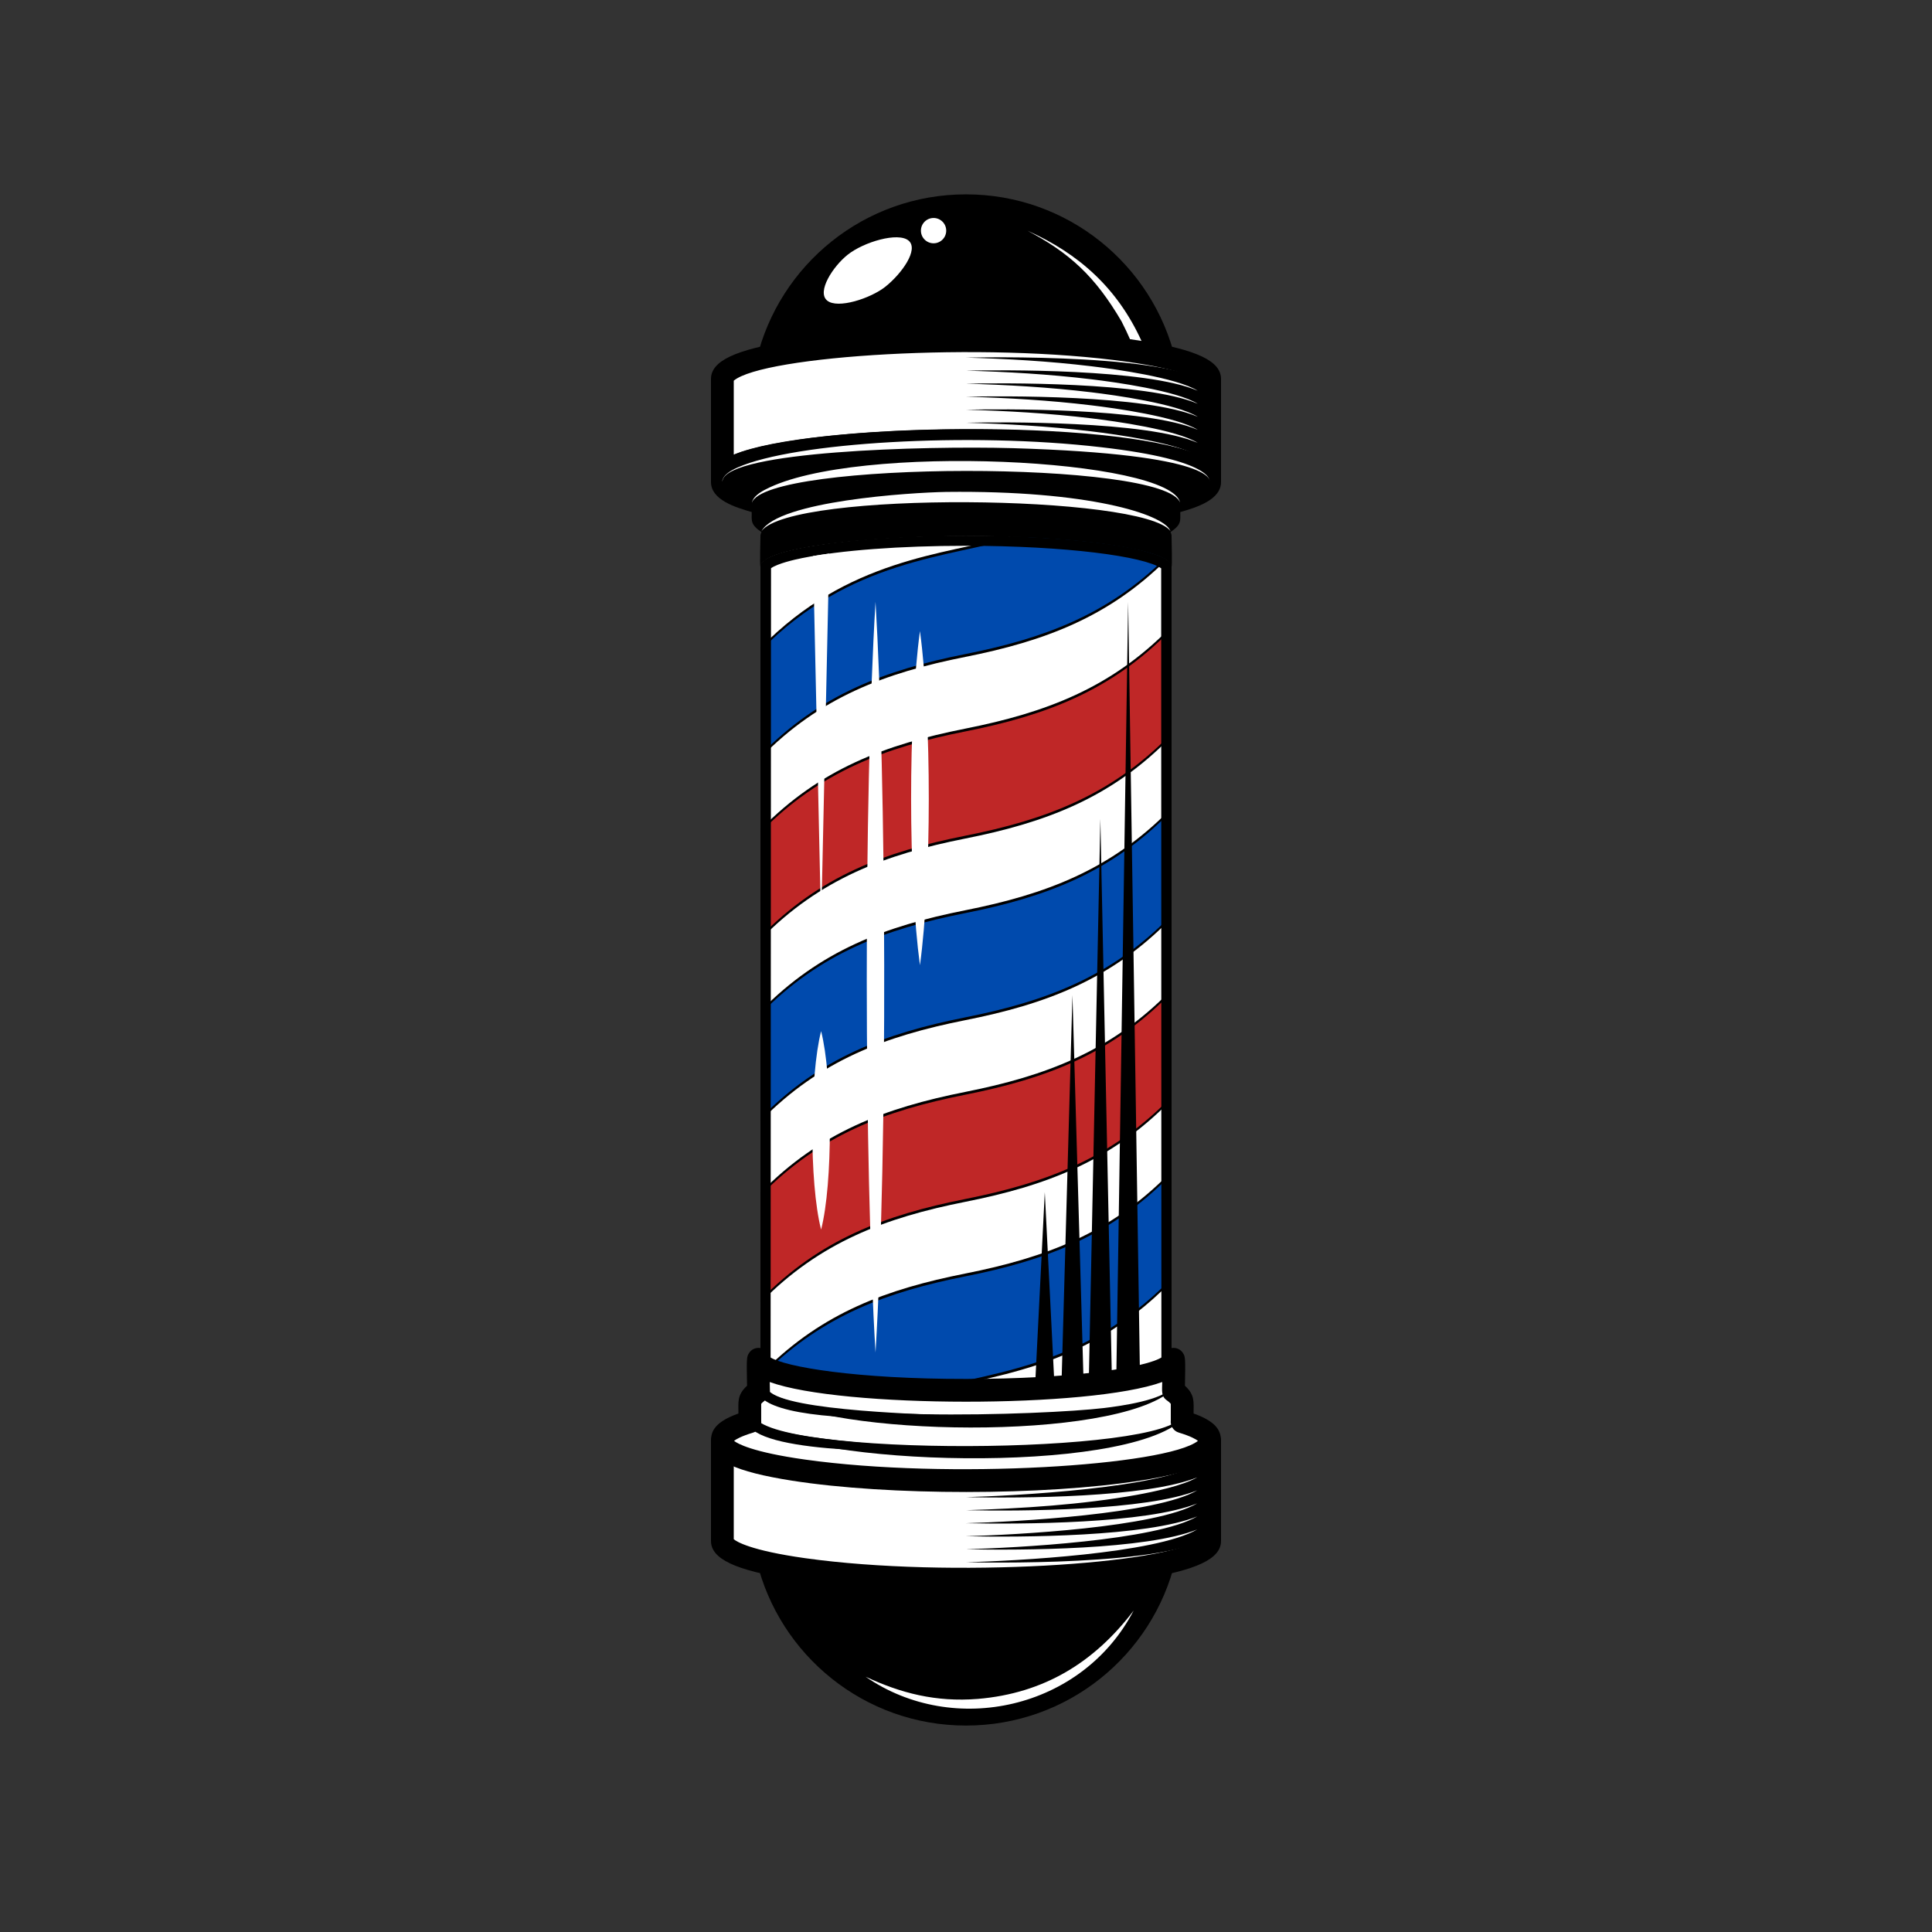 <svg xmlns="http://www.w3.org/2000/svg" xmlns:xlink="http://www.w3.org/1999/xlink" width="500" zoomAndPan="magnify" viewBox="0 0 375 375" height="500" preserveAspectRatio="xMidYMid meet" version="1.0"><rect x="0" y="0" width="375" height="375" fill="#333333" stroke="none"/><defs><clipPath id="873a19c524"><path d="M 138 277.273 L 237 277.273 L 237 308.777 L 138 308.777 Z M 138 277.273 " clip-rule="nonzero"/></clipPath><clipPath id="0d0997b5ec"><path d="M 138 261.52 L 237 261.52 L 237 289.754 L 138 289.754 Z M 138 261.52 " clip-rule="nonzero"/></clipPath><clipPath id="3005e660d7"><path d="M 138 63.875 L 237 63.875 L 237 95.379 L 138 95.379 Z M 138 63.875 " clip-rule="nonzero"/></clipPath><clipPath id="956ff6eb11"><path d="M 138 83.195 L 237 83.195 L 237 110.242 L 138 110.242 Z M 138 83.195 " clip-rule="nonzero"/></clipPath><clipPath id="466125f05c"><path d="M 146 37.5 L 229 37.5 L 229 70 L 146 70 Z M 146 37.5 " clip-rule="nonzero"/></clipPath></defs><path fill="#000000" d="M 227.391 110 C 227.602 108.129 221.492 106.762 219.676 106.395 C 196.234 101.656 146.707 104.43 147.613 110 L 147.609 110 L 147.609 264.793 L 147.613 264.793 C 147.988 270.551 197.824 272.949 220.246 268.18 C 223.953 267.383 227.293 266.195 227.387 264.793 L 227.391 264.793 L 227.391 110 " fill-opacity="1" fill-rule="nonzero"/><path fill="#004aad" d="M 147.73 196.695 C 147.73 203.441 147.73 210.191 147.73 216.938 C 159.125 205.324 171.781 200.566 187.379 197.465 C 202.973 194.367 215.629 189.609 227.023 177.996 C 227.023 171.246 227.023 164.5 227.023 157.754 C 215.629 169.367 202.973 174.125 187.379 177.227 C 171.781 180.324 159.125 185.082 147.73 196.695 " fill-opacity="1" fill-rule="nonzero"/><path fill="#004aad" d="M 227.023 248.508 C 227.023 241.762 227.023 235.012 227.023 228.266 C 215.629 239.879 202.973 244.637 187.379 247.738 C 172.234 250.75 159.859 255.324 148.727 266.219 C 153.852 269.262 170.898 270.27 176.844 270.512 C 190.809 266.441 209.766 266.098 227.023 248.508 " fill-opacity="1" fill-rule="nonzero"/><path fill="#bf2727" d="M 147.73 231.953 C 147.73 238.699 147.73 245.445 147.73 252.195 C 159.125 240.582 171.781 235.824 187.379 232.723 C 202.973 229.621 215.629 224.863 227.023 213.25 C 227.023 206.504 227.023 199.758 227.023 193.008 C 215.629 204.621 202.973 209.379 187.379 212.48 C 171.781 215.582 159.125 220.34 147.73 231.953 " fill-opacity="1" fill-rule="nonzero"/><path fill="#004aad" d="M 147.73 126.184 C 147.73 132.93 147.73 139.68 147.73 146.426 C 159.125 134.812 171.781 130.055 187.379 126.953 C 202.523 123.941 214.895 119.367 226.027 108.473 C 220.898 105.43 203.855 104.422 197.91 104.184 C 183.945 108.25 164.988 108.594 147.73 126.184 " fill-opacity="1" fill-rule="nonzero"/><path fill="#bf2727" d="M 227.023 142.738 C 227.023 135.992 227.023 129.246 227.023 122.496 C 215.629 134.109 202.973 138.867 187.379 141.969 C 171.781 145.07 159.125 149.828 147.73 161.441 C 147.73 168.188 147.73 174.934 147.73 181.68 C 159.125 170.066 171.781 165.309 187.379 162.211 C 202.973 159.109 215.629 154.352 227.023 142.738 " fill-opacity="1" fill-rule="nonzero"/><path fill="#ffffff" d="M 178.562 270.574 C 200.562 271.305 224.258 269.152 227.023 265.395 C 227.023 259.949 227.023 254.5 227.023 249.055 C 210.219 266.184 191.641 267.016 178.562 270.574 " fill-opacity="1" fill-rule="nonzero"/><path fill="#ffffff" d="M 147.73 217.484 C 147.73 222.125 147.73 226.766 147.73 231.402 C 159.125 219.789 171.781 215.035 187.379 211.934 C 202.973 208.832 215.629 204.074 227.023 192.461 C 227.023 187.82 227.023 183.184 227.023 178.543 C 215.629 190.156 202.973 194.914 187.379 198.012 C 171.781 201.117 159.125 205.871 147.73 217.484 " fill-opacity="1" fill-rule="nonzero"/><path fill="#ffffff" d="M 227.023 227.719 C 227.023 223.078 227.023 218.438 227.023 213.801 C 215.629 225.414 202.973 230.172 187.379 233.27 C 171.781 236.371 159.125 241.129 147.73 252.742 C 147.73 256.961 147.855 261.082 147.855 265.301 C 148.008 265.512 148.23 265.715 148.516 265.91 C 159.734 254.777 172.082 250.23 187.379 247.188 C 202.973 244.09 215.629 239.332 227.023 227.719 " fill-opacity="1" fill-rule="nonzero"/><path fill="#ffffff" d="M 227.023 143.285 C 215.629 154.898 202.973 159.656 187.379 162.758 C 171.781 165.859 159.125 170.617 147.73 182.23 C 147.73 186.871 147.73 191.508 147.73 196.148 C 159.125 184.535 171.781 179.777 187.379 176.676 C 202.973 173.578 215.629 168.82 227.023 157.207 C 227.023 152.566 227.023 147.926 227.023 143.285 " fill-opacity="1" fill-rule="nonzero"/><path fill="#ffffff" d="M 147.73 146.973 C 147.73 151.613 147.73 156.254 147.73 160.895 C 159.125 149.281 171.781 144.523 187.379 141.422 C 202.973 138.32 215.629 133.562 227.023 121.949 C 227.023 117.73 227.023 113.512 227.023 109.293 C 226.867 109.086 226.645 108.883 226.363 108.688 C 215.141 119.82 202.672 124.461 187.379 127.504 C 171.781 130.602 159.125 135.359 147.73 146.973 " fill-opacity="1" fill-rule="nonzero"/><path fill="#ffffff" d="M 196.191 104.117 C 174.145 103.383 150.504 105.543 147.73 109.293 C 147.73 114.742 147.73 120.188 147.73 125.637 C 164.535 108.508 183.117 107.672 196.191 104.117 " fill-opacity="1" fill-rule="nonzero"/><path fill="#000000" d="M 187.496 103.973 C 164.574 103.973 147.078 106.812 147.613 110 L 147.609 110 L 147.609 264.793 L 147.613 264.793 C 147.996 270.629 198.109 272.895 220.246 268.18 C 223.953 267.383 227.293 266.195 227.387 264.793 L 227.391 264.793 L 227.391 110 C 227.605 108.133 221.504 106.762 219.676 106.395 C 211.695 104.781 199.594 103.973 187.496 103.973 Z M 187.496 105.938 C 206.895 105.938 222.117 107.988 225.383 110.312 L 225.426 264.348 C 225.031 264.645 223.688 265.43 219.836 266.258 C 199.746 270.527 155.68 268.91 149.574 264.348 L 149.656 110.285 C 150.992 109.367 154.117 108.641 155.715 108.32 C 163.203 106.805 174.789 105.938 187.496 105.938 " fill-opacity="1" fill-rule="nonzero"/><path fill="#000000" d="M 216.68 266.844 C 218.188 266.598 219.777 266.297 221.25 265.926 L 218.973 116.809 L 216.68 266.844 " fill-opacity="1" fill-rule="nonzero"/><path fill="#000000" d="M 211.344 267.574 C 212.918 267.395 214.406 267.199 215.805 266.984 L 213.578 158.949 L 211.344 267.574 " fill-opacity="1" fill-rule="nonzero"/><path fill="#000000" d="M 206.051 268.074 C 207.52 267.961 208.941 267.828 210.305 267.688 L 208.16 193.152 L 206.051 268.074 " fill-opacity="1" fill-rule="nonzero"/><path fill="#000000" d="M 200.938 268.41 C 202.199 268.344 203.434 268.266 204.637 268.18 L 202.793 231.402 L 200.938 268.41 " fill-opacity="1" fill-rule="nonzero"/><path fill="#ffffff" d="M 159.375 179.715 L 160.949 107.453 C 159.848 107.602 158.801 107.762 157.809 107.93 L 159.375 179.715 " fill-opacity="1" fill-rule="nonzero"/><path fill="#ffffff" d="M 169.938 262.523 C 172.383 222.047 171.984 150.887 169.938 116.809 C 167.621 155.371 167.723 225.879 169.938 262.523 " fill-opacity="1" fill-rule="nonzero"/><path fill="#ffffff" d="M 159.375 238.66 C 161.684 229.684 161.594 208.844 159.375 200.141 C 157.172 208.754 157.031 229.559 159.375 238.66 " fill-opacity="1" fill-rule="nonzero"/><path fill="#ffffff" d="M 178.562 187.344 C 180.832 170.625 180.867 139.559 178.562 122.496 C 176.25 139.633 176.297 170.637 178.562 187.344 " fill-opacity="1" fill-rule="nonzero"/><path fill="#ffffff" d="M 187.5 287.156 C 161.379 287.152 140.211 283.832 140.211 279.734 C 140.211 283.199 140.211 297.289 140.211 299.098 C 140.211 303.195 161.379 306.516 187.5 306.52 C 213.621 306.516 234.789 303.195 234.789 299.098 C 234.789 297.289 234.789 283.199 234.789 279.734 C 234.789 283.832 213.621 287.152 187.5 287.156 " fill-opacity="1" fill-rule="nonzero"/><g clip-path="url(#873a19c524)"><path fill="#000000" d="M 142.422 298.762 C 142.953 299.211 145.613 300.938 156.258 302.438 C 184.324 306.383 226.883 303.582 232.578 298.762 L 232.578 284.414 C 219.855 289.742 183.91 289.367 187.5 289.367 C 175.82 289.363 152.008 288.43 142.422 284.414 Z M 153.719 306.527 C 142.699 304.797 138 302.578 138 299.098 L 138 279.734 C 138 278.516 138.988 277.523 140.211 277.523 C 141.305 277.523 142.215 278.324 142.391 279.371 C 142.848 279.777 145.398 281.547 156.258 283.07 C 184.285 287.012 227.148 284.219 232.609 279.371 C 232.781 278.324 233.691 277.523 234.789 277.523 C 236.012 277.523 237 278.516 237 279.734 L 237 299.098 C 237 302.578 232.297 304.797 221.281 306.527 C 202.707 309.441 172.566 309.484 153.719 306.527 " fill-opacity="1" fill-rule="nonzero"/></g><path fill="#000000" d="M 236.016 283.18 L 233.562 283.18 C 233.594 283.332 233.078 283.766 232.949 283.863 C 226.18 288.883 196.281 290.344 187.5 290.598 C 198.156 290.828 222.531 290.727 232.383 286.754 C 229.586 288.379 223.871 289.562 220.695 290.141 C 210.172 292.055 198.078 292.82 187.5 293.129 C 198.172 293.355 222.57 293.234 232.383 289.281 C 224.363 293.934 197.086 295.379 187.5 295.656 C 198.145 295.879 222.531 295.781 232.383 291.809 C 224.277 296.512 197.059 297.906 187.5 298.184 C 198.148 298.41 222.531 298.309 232.383 294.336 C 224.219 299.07 196.922 300.438 187.5 300.711 C 198.137 300.938 222.527 300.836 232.383 296.863 C 224.223 301.598 196.938 302.965 187.5 303.238 C 195.141 303.398 232.641 303.715 235.773 296.844 C 235.906 296.562 235.945 285.625 236.016 283.18 " fill-opacity="1" fill-rule="nonzero"/><path fill="#000000" d="M 233.562 283.18 C 233.562 283.172 233.555 283.188 233.562 283.18 " fill-opacity="1" fill-rule="nonzero"/><path fill="#000000" d="M 146.844 302.887 C 151.242 321.266 167.773 334.93 187.5 334.93 C 207.227 334.93 223.758 321.266 228.152 302.887 C 209.785 307.727 165.191 307.719 146.844 302.887 " fill-opacity="1" fill-rule="nonzero"/><path fill="#ffffff" d="M 168.008 325.445 C 174.844 328.641 181.637 330.406 189.789 329.758 C 202.715 328.676 212.465 322.598 220.043 312.605 C 210.074 331.758 185.121 337.277 168.008 325.445 " fill-opacity="1" fill-rule="nonzero"/><path fill="#ffffff" d="M 229.445 275.953 C 229.473 275.773 229.461 276.012 229.461 272.293 C 229.461 271.562 228.867 270.785 227.762 270 C 227.785 269.754 227.914 264.086 227.762 263.832 C 228.004 269.75 177.555 272.008 154.949 267.438 C 152.98 267.043 147.156 265.816 147.238 263.832 C 147.086 264.086 147.215 269.754 147.238 270 C 146.133 270.785 145.535 271.562 145.535 272.293 C 145.535 276.012 145.527 275.773 145.555 275.953 C 142.145 276.977 140.211 278.141 140.211 279.379 C 140.211 279.508 140.211 279.707 140.211 279.965 C 140.211 284.059 161.379 287.383 187.5 287.383 C 213.621 287.383 234.789 284.059 234.789 279.965 C 234.789 279.707 234.789 279.508 234.789 279.379 C 234.789 278.141 232.855 276.977 229.445 275.953 " fill-opacity="1" fill-rule="nonzero"/><g clip-path="url(#0d0997b5ec)"><path fill="#000000" d="M 229.445 275.953 L 227.262 275.613 C 227.262 275.613 229.43 275.949 229.445 275.953 Z M 142.477 279.672 C 143.125 280.184 145.941 281.852 156.258 283.301 C 184.039 287.207 226.371 284.52 232.523 279.672 C 232.176 279.395 231.211 278.789 228.809 278.066 C 227.773 277.758 227.117 276.742 227.25 275.672 L 227.25 272.484 C 227.168 272.375 226.957 272.141 226.48 271.801 C 225.359 271.004 225.555 269.992 225.59 268.246 C 211.48 273.379 163.324 273.309 149.41 268.25 C 149.422 268.777 149.434 269.484 149.438 269.793 C 149.59 271.426 148.242 271.832 147.746 272.484 L 147.746 275.676 C 147.875 276.738 147.223 277.758 146.191 278.066 C 143.789 278.789 142.824 279.395 142.477 279.672 Z M 153.719 287.395 C 142.699 285.664 138 283.441 138 279.965 C 138 278.387 138.023 276.254 143.328 274.355 C 143.328 272.109 143.035 270.793 145.004 268.969 C 144.898 263.699 144.926 263.391 145.344 262.695 C 146.375 260.973 148.996 261.422 149.402 263.387 C 152.297 265.344 166.383 267.676 187.496 267.648 C 207.895 267.668 222.496 265.484 225.598 263.387 C 226.004 261.418 228.625 260.973 229.66 262.695 C 230.074 263.391 230.102 263.695 229.996 268.969 C 231.957 270.785 231.672 272.082 231.672 274.355 C 236.707 276.156 237 278.141 237 279.965 C 237 283.441 232.297 285.664 221.281 287.395 C 202.648 290.316 172.52 290.344 153.719 287.395 " fill-opacity="1" fill-rule="nonzero"/></g><path fill="#000000" d="M 229.438 274.754 C 229.238 275.922 227.918 276.812 226.871 277.363 C 209.398 286.805 147.797 283.484 146.309 274.754 C 148.996 282.887 226.906 282.434 229.438 274.754 " fill-opacity="1" fill-rule="nonzero"/><path fill="#000000" d="M 227.562 269.281 C 227.004 270.309 225.949 271.012 224.879 271.562 C 208.332 280.332 152.926 277.961 148.184 269.281 C 153.762 276.492 203.105 274.637 214.285 273.297 C 217.445 272.918 225.613 271.805 227.562 269.281 " fill-opacity="1" fill-rule="nonzero"/><path fill="#000000" d="M 187.5 274.906 C 178.562 275.41 160.039 275.926 151.551 273.238 C 147.781 272.055 147.434 270.816 146.957 269.93 L 148.348 270.277 C 147.961 270.543 147.602 270.832 147.324 271.129 C 146.746 271.738 146.902 271.559 146.887 275.316 C 146.887 275.344 146.887 275.398 146.887 275.379 C 146.887 275.395 146.887 275.391 146.891 275.441 C 146.891 275.426 146.898 275.473 146.887 275.414 C 146.91 275.527 146.906 275.504 146.906 275.504 C 148.367 279.762 182.941 281.129 187.5 281.383 C 177.836 281.945 148.359 282.328 145.234 276.52 C 144.898 275.887 144.938 275.414 144.934 274.926 C 144.918 270.719 144.5 270.559 148.176 268.066 C 148.992 269.684 148.941 269.656 149.18 269.926 C 152.801 273.969 180.383 274.496 187.5 274.906 " fill-opacity="1" fill-rule="nonzero"/><path fill="#ffffff" d="M 187.5 85.496 C 161.379 85.5 140.211 88.82 140.211 92.918 C 140.211 89.453 140.211 75.363 140.211 73.555 C 140.211 69.457 161.379 66.137 187.5 66.133 C 213.621 66.137 234.789 69.457 234.789 73.555 C 234.789 75.363 234.789 89.453 234.789 92.918 C 234.789 88.82 213.621 85.5 187.5 85.496 " fill-opacity="1" fill-rule="nonzero"/><g clip-path="url(#3005e660d7)"><path fill="#000000" d="M 142.422 73.891 L 142.422 88.238 C 157.188 82.055 215.824 81.223 232.578 88.238 L 232.578 73.891 C 232.047 73.441 229.387 71.711 218.742 70.215 C 190.703 66.273 148.129 69.062 142.422 73.891 Z M 234.789 95.129 C 233.691 95.129 232.781 94.328 232.609 93.281 C 232.152 92.875 229.602 91.105 218.742 89.582 C 190.746 85.645 147.859 88.426 142.391 93.281 C 142.215 94.328 141.305 95.129 140.211 95.129 C 138.988 95.129 138 94.137 138 92.918 L 138 73.555 C 138 70.074 142.699 67.855 153.719 66.125 C 172.344 63.203 202.477 63.176 221.281 66.125 C 232.297 67.855 237 70.074 237 73.555 L 237 92.918 C 237 94.137 236.012 95.129 234.789 95.129 " fill-opacity="1" fill-rule="nonzero"/></g><path fill="#000000" d="M 236.016 76.836 C 235.777 68.855 195.488 69.246 187.5 69.414 C 195.438 69.645 203.465 70.082 211.859 71.094 C 216.305 71.629 228.273 73.27 232.48 75.844 C 222.445 71.516 194.09 71.801 187.5 71.941 C 195.438 72.172 203.465 72.609 211.859 73.621 C 216.309 74.156 228.289 75.801 232.488 78.375 C 222.457 74.043 194.066 74.332 187.5 74.469 C 195.438 74.699 203.465 75.137 211.859 76.148 C 216.309 76.684 228.289 78.328 232.488 80.902 C 222.457 76.57 194.066 76.859 187.5 76.996 C 195.438 77.227 203.465 77.664 211.859 78.676 C 216.309 79.211 228.289 80.855 232.488 83.43 C 222.457 79.098 194.066 79.383 187.5 79.523 C 195.438 79.754 203.465 80.191 211.859 81.203 C 216.309 81.738 228.289 83.383 232.488 85.961 C 222.469 81.629 194.129 81.91 187.5 82.051 C 195.414 82.281 203.445 82.715 211.859 83.73 C 216.48 84.285 229.238 86.039 232.949 88.789 C 233.078 88.887 233.594 89.32 233.562 89.473 L 236.016 89.473 C 235.988 88.512 236.016 76.836 236.016 76.836 " fill-opacity="1" fill-rule="nonzero"/><path fill="#000000" d="M 233.562 89.473 C 233.555 89.465 233.562 89.48 233.562 89.473 " fill-opacity="1" fill-rule="nonzero"/><g clip-path="url(#956ff6eb11)"><path fill="#000000" d="M 221.281 85.543 C 202.645 82.617 172.512 82.594 153.719 85.543 C 142.699 87.27 138 89.492 138 92.969 L 138 93.555 C 138 96.996 142.633 98.445 145.91 99.391 C 145.91 101.062 145.617 101.801 147.809 103.281 C 147.672 103.531 147.602 103.785 147.602 104.043 C 147.602 104.812 147.445 109.797 147.609 110.07 C 147.453 104.164 198.184 101.852 220.246 106.586 C 222.152 106.988 227.465 108.168 227.391 110.07 C 227.551 109.797 227.398 104.812 227.398 104.043 C 227.398 103.785 227.328 103.531 227.188 103.281 C 229.375 101.805 229.09 101.07 229.09 99.391 C 232.137 98.512 237 97.066 237 93.555 L 237 92.969 C 237 89.492 232.297 87.27 221.281 85.543 " fill-opacity="1" fill-rule="nonzero"/></g><path fill="#ffffff" d="M 140.211 93.473 C 140.211 93.473 139.914 92.168 143.191 90.73 C 154.074 85.871 188.086 83.816 213.723 86.805 C 235.859 89.344 234.789 93.473 234.789 93.473 C 234.789 93.473 236.539 88.18 196.594 86.988 C 178.855 86.504 141.66 87.625 140.258 93.195 C 140.207 93.375 140.215 93.473 140.211 93.473 " fill-opacity="1" fill-rule="nonzero"/><path fill="#ffffff" d="M 229.062 97.602 C 226.449 89.258 148.496 89.43 145.934 97.602 C 146.152 96.438 147.477 95.574 148.523 95.035 C 165.934 85.859 227.461 88.992 229.062 97.602 " fill-opacity="1" fill-rule="nonzero"/><path fill="#ffffff" d="M 227.188 103.074 C 221.902 95.996 153.676 95.238 147.809 103.074 C 151.121 97.227 176.734 95.602 183.652 95.48 C 211.379 95.152 225.582 99.816 227.074 102.867 C 227.152 103.004 227.188 103.074 227.188 103.074 " fill-opacity="1" fill-rule="nonzero"/><g clip-path="url(#466125f05c)"><path fill="#000000" d="M 146.844 69.762 C 151.242 51.387 167.773 37.723 187.5 37.723 C 207.227 37.723 223.758 51.387 228.152 69.762 C 209.785 64.926 165.191 64.934 146.844 69.762 " fill-opacity="1" fill-rule="nonzero"/></g><path fill="#ffffff" d="M 171.852 55.648 C 169 57.918 162.559 60.035 160.535 58.324 C 158.508 56.613 161.672 51.723 164.52 49.453 C 167.648 46.957 174.336 44.992 176.359 46.703 C 178.383 48.414 175.051 53.094 171.852 55.648 " fill-opacity="1" fill-rule="nonzero"/><path fill="#ffffff" d="M 183.66 44.77 C 183.66 46.125 182.562 47.223 181.207 47.223 C 179.848 47.223 178.75 46.125 178.75 44.77 C 178.75 43.41 179.848 42.312 181.207 42.312 C 182.562 42.312 183.66 43.41 183.66 44.77 " fill-opacity="1" fill-rule="nonzero"/><path fill="#ffffff" d="M 221.562 66.172 C 216.855 55.883 209.406 49.238 199.41 44.77 C 207.598 49.086 212.559 53.625 217.695 62.387 C 218.344 63.684 218.871 64.762 219.332 65.836 C 220.395 65.984 220.992 66.078 221.562 66.172 " fill-opacity="1" fill-rule="nonzero"/></svg>